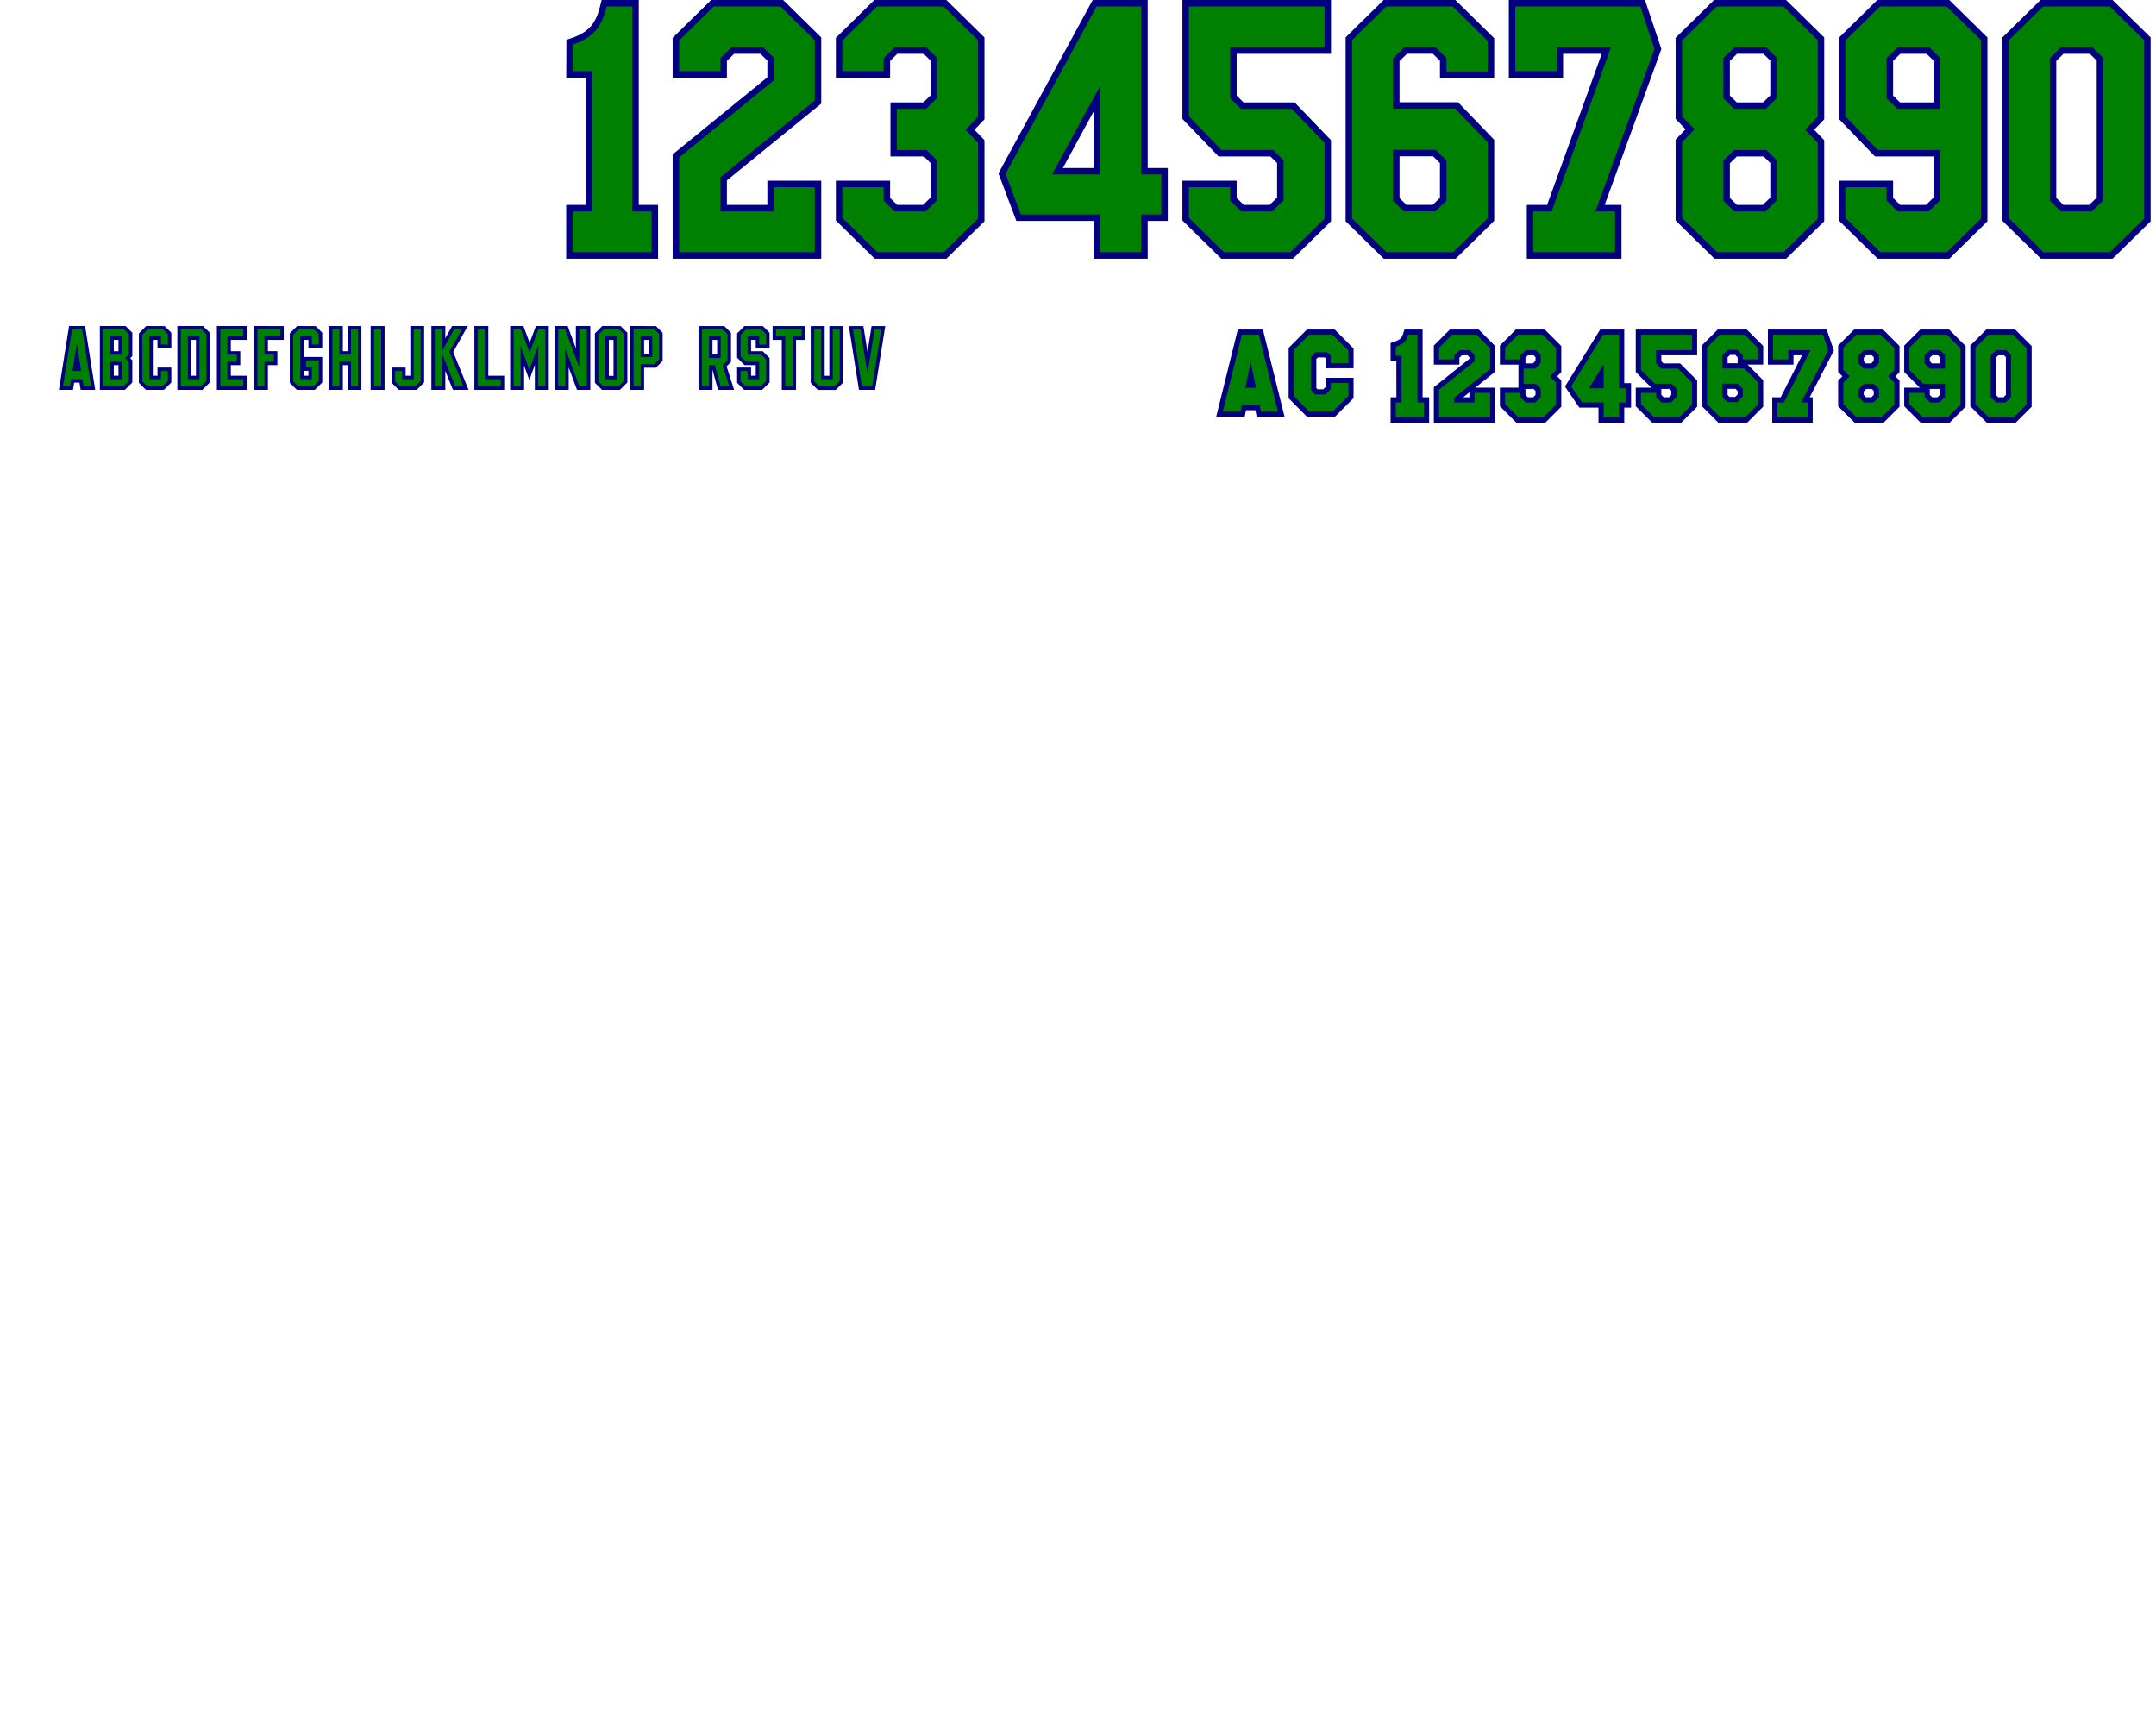 <?xml version="1.0" encoding="UTF-8" standalone="no"?>
<!-- Created with Inkscape (http://www.inkscape.org/) -->

<svg
   width="2500mm"
   height="2000mm"
   viewBox="0 0 2500 2000"
   version="1.1"
   id="svg5"
   inkscape:version="1.2.2 (b0a84865, 2022-12-01)"
   sodipodi:docname="hurriwhalers.svg"
   xml:space="preserve"
   inkscape:export-filename="hurriwhalers_cricut.svg"
   inkscape:export-xdpi="72"
   inkscape:export-ydpi="72"
   xmlns:inkscape="http://www.inkscape.org/namespaces/inkscape"
   xmlns:sodipodi="http://sodipodi.sourceforge.net/DTD/sodipodi-0.dtd"
   xmlns="http://www.w3.org/2000/svg"
   xmlns:svg="http://www.w3.org/2000/svg"><sodipodi:namedview
     id="namedview7"
     pagecolor="#ffffff"
     bordercolor="#000000"
     borderopacity="0.25"
     inkscape:showpageshadow="2"
     inkscape:pageopacity="0.0"
     inkscape:pagecheckerboard="0"
     inkscape:deskcolor="#d1d1d1"
     inkscape:document-units="mm"
     showgrid="true"
     inkscape:zoom="0.12068912"
     inkscape:cx="4714.5923"
     inkscape:cy="2054.8662"
     inkscape:window-width="1800"
     inkscape:window-height="1048"
     inkscape:window-x="0"
     inkscape:window-y="44"
     inkscape:window-maximized="0"
     inkscape:current-layer="layer1"
     showguides="true"><sodipodi:guide
       position="868.341,1237.218"
       orientation="0,-1"
       id="guide2596"
       inkscape:locked="false" /><sodipodi:guide
       position="906.262,1172.007"
       orientation="0,-1"
       id="guide2598"
       inkscape:locked="false" /><sodipodi:guide
       position="910.412,1229.286"
       orientation="0,-1"
       id="guide2600"
       inkscape:locked="false" /><sodipodi:guide
       position="919.662,1220.036"
       orientation="0,-1"
       id="guide2602"
       inkscape:locked="false" /><sodipodi:guide
       position="910.412,1208.414"
       orientation="0,-1"
       id="guide2604"
       inkscape:locked="false" /><sodipodi:guide
       position="906.618,1200.35"
       orientation="0,-1"
       id="guide2606"
       inkscape:locked="false" /><sodipodi:guide
       position="906.499,1180.309"
       orientation="0,-1"
       id="guide2608"
       inkscape:locked="false" /><sodipodi:guide
       position="880.646,1189.677"
       orientation="0,-1"
       id="guide2610"
       inkscape:locked="false" /><sodipodi:guide
       position="894.047,1214.107"
       orientation="1,0"
       id="guide2612"
       inkscape:locked="false" /><sodipodi:guide
       position="902.111,1215.767"
       orientation="1,0"
       id="guide2614"
       inkscape:locked="false" /><sodipodi:guide
       position="915.393,1212.446"
       orientation="1,0"
       id="guide2616"
       inkscape:locked="false" /><sodipodi:guide
       position="923.339,1214.107"
       orientation="1,0"
       id="guide2618"
       inkscape:locked="false" /><sodipodi:guide
       position="900.12,1237.218"
       orientation="0.707,-0.707"
       id="guide2620"
       inkscape:locked="false"
       inkscape:label=""
       inkscape:color="rgb(0,134,229)" /><sodipodi:guide
       position="923.339,1178.228"
       orientation="0.707,-0.707"
       id="guide2683"
       inkscape:label=""
       inkscape:locked="false"
       inkscape:color="rgb(0,134,229)" /><sodipodi:guide
       position="923.339,1231.867"
       orientation="-0.707,-0.707"
       id="guide2685"
       inkscape:label=""
       inkscape:locked="false"
       inkscape:color="rgb(0,134,229)" /><sodipodi:guide
       position="930.082,1196.157"
       orientation="-0.707,-0.707"
       id="guide2687"
       inkscape:label=""
       inkscape:locked="false"
       inkscape:color="rgb(0,134,229)" /><sodipodi:guide
       position="907.358,1193.279"
       orientation="-0.707,-0.707"
       id="guide2689"
       inkscape:label=""
       inkscape:locked="false"
       inkscape:color="rgb(0,134,229)" /><sodipodi:guide
       position="905.513,1166.349"
       orientation="-0.707,-0.707"
       id="guide2691"
       inkscape:label=""
       inkscape:locked="false"
       inkscape:color="rgb(0,134,229)" /><sodipodi:guide
       position="807.374,1237.218"
       orientation="0.988,0.157"
       id="guide2832"
       inkscape:locked="false" /><sodipodi:guide
       position="826.394,1172.007"
       orientation="0.988,0.157"
       id="guide2834"
       inkscape:label=""
       inkscape:locked="false"
       inkscape:color="rgb(0,134,229)" /><sodipodi:guide
       position="799.879,1208.414"
       orientation="-0.988,0.157"
       id="guide2836"
       inkscape:label=""
       inkscape:locked="false"
       inkscape:color="rgb(0,134,229)" /><sodipodi:guide
       position="802.191,1172.007"
       orientation="-0.988,0.157"
       id="guide2838"
       inkscape:label=""
       inkscape:locked="false"
       inkscape:color="rgb(0,134,229)" /><sodipodi:guide
       position="320.308,1617.95"
       orientation="0,-1"
       id="guide2868"
       inkscape:locked="false" /><sodipodi:guide
       position="906.262,1204.617"
       orientation="0,1"
       id="guide3166"
       inkscape:label=""
       inkscape:locked="false"
       inkscape:color="rgb(224,27,36)" /><sodipodi:guide
       position="917.745,1196.183"
       orientation="0.953,0.303"
       id="guide3168"
       inkscape:label=""
       inkscape:locked="false"
       inkscape:color="rgb(224,27,36)" /><sodipodi:guide
       position="923.339,1202.9"
       orientation="0.707,-0.707"
       id="guide3170"
       inkscape:label=""
       inkscape:locked="false"
       inkscape:color="rgb(224,27,36)" /><sodipodi:guide
       position="908.669,1214.107"
       orientation="-1,0"
       id="guide3179"
       inkscape:label=""
       inkscape:locked="false"
       inkscape:color="rgb(224,27,36)" /><sodipodi:guide
       position="909.145,1194.626"
       orientation="0.964,0.266"
       id="guide3395"
       inkscape:label=""
       inkscape:locked="false"
       inkscape:color="rgb(224,27,36)" /></sodipodi:namedview><defs
     id="defs2"><inkscape:path-effect
       effect="offset"
       id="path-effect4423"
       is_visible="true"
       lpeversion="1.2"
       linejoin_type="miter"
       unit="mm"
       offset="4"
       miter_limit="4"
       attempt_force_join="false"
       update_on_knot_move="true" /><inkscape:path-effect
       effect="offset"
       id="path-effect4243"
       is_visible="true"
       lpeversion="1.2"
       linejoin_type="miter"
       unit="mm"
       offset="7.5"
       miter_limit="4"
       attempt_force_join="false"
       update_on_knot_move="true" /><inkscape:path-effect
       effect="offset"
       id="path-effect4075"
       is_visible="true"
       lpeversion="1.2"
       linejoin_type="miter"
       unit="mm"
       offset="6"
       miter_limit="4"
       attempt_force_join="false"
       update_on_knot_move="true" /><inkscape:path-effect
       effect="offset"
       id="path-effect4067"
       is_visible="true"
       lpeversion="1.2"
       linejoin_type="miter"
       unit="mm"
       offset="6"
       miter_limit="4"
       attempt_force_join="false"
       update_on_knot_move="true" /></defs><g
     inkscape:label="Layer 1"
     inkscape:groupmode="layer"
     id="layer1"><g
       id="g2529"
       transform="matrix(1.813,0,0,1.813,-1255.222,-916.507)"
       style="display:none;stroke-width:0.552"><path
         style="fill:#008000;fill-opacity:1;stroke-width:0.552"
         d="m 1098.094,594.991 -2.059,-2.018 V 579.649 566.326 l 2.06,-2.018 2.06,-2.018 h 4.374 4.374 l 2.062,2.014 2.062,2.014 v 2.35 2.35 h -2.035 -2.035 v -2.363 -2.363 h -4.43 -4.43 v 13.356 13.356 h 4.43 4.43 v -4.332 -4.332 h -1.838 -1.838 v -1.969 -1.969 h 3.873 3.872 v 6.289 6.289 l -2.062,2.013 -2.061,2.013 h -4.376 -4.376 l -2.059,-2.018 z"
         id="path1683" /><path
         style="fill:#008000;fill-opacity:1;stroke-width:0.552"
         d="m 1061.178,579.649 v -17.36 h 8.499 8.499 v 2.002 2.002 h -6.432 -6.432 v 5.677 5.677 h 3.676 3.675 v 2.002 2.002 h -3.675 -3.676 v 7.679 7.679 h -2.067 -2.067 z"
         id="path1681" /><path
         style="fill:#008000;fill-opacity:1;stroke-width:0.552"
         d="m 1026.392,579.649 v -17.36 h 8.501 8.5 l -0.017,1.985 -0.017,1.985 -6.449,0.017 -6.449,0.017 v 5.677 5.677 h 3.675 3.675 v 2.002 2.002 h -3.675 -3.675 v 5.677 5.677 l 6.449,0.017 6.449,0.017 0.017,1.985 0.017,1.985 h -8.5 -8.501 z"
         id="path1679" /><path
         id="path1677"
         style="fill:#008000;fill-opacity:1;stroke-width:0.552"
         d="m 991.541,562.29 v 17.36 h -0.007 v 17.36 l 6.448,-0.003 6.449,-0.003 2.051,-2.025 2.051,-2.025 v -13.313 -13.313 l -2.059,-2.018 -2.059,-2.018 h -6.437 z m 4.07,4.003 h 4.43 4.43 v 13.356 13.356 h -4.43 -4.43 v -13.356 z" /><path
         style="fill:#008000;fill-opacity:1;stroke-width:0.552"
         d="m 958.755,594.991 -2.059,-2.018 6e-4,-13.324 7e-4,-13.324 2.058,-2.018 2.058,-2.018 h 4.376 4.376 l 2.062,2.015 2.062,2.015 v 2.35 2.35 h -2.035 -2.035 v -2.363 -2.363 h -4.43 -4.43 v 13.356 13.356 h 4.43 4.43 v -2.921 -2.921 h 2.035 2.035 v 2.908 2.908 l -2.062,2.014 -2.062,2.014 h -4.376 -4.376 l -2.059,-2.018 z"
         id="path1673" /><path
         id="path1671"
         style="fill:#008000;fill-opacity:1;stroke-width:0.552"
         d="m 921.839,562.29 v 17.36 17.359 l 6.449,-0.001 6.448,-10e-4 2.051,-2.007 2.051,-2.006 v -5.171 -5.171 l -1.509,-1.484 c -0.83,-0.816 -1.509,-1.499 -1.509,-1.517 0,-0.018 0.679,-0.703 1.509,-1.52 l 1.509,-1.487 v -5.17 -5.17 l -2.051,-2.007 -2.051,-2.006 -6.448,-10e-4 z m 4.135,4.003 h 4.398 4.398 v 5.677 5.677 h -4.398 -4.398 v -5.677 z m 0,15.358 h 4.398 4.398 v 5.677 5.677 h -4.398 -4.398 v -5.677 z" /><path
         id="path1665"
         style="fill:#008000;fill-opacity:1;stroke-width:0.552"
         d="m 892.465,562.29 -2.642,17.277 c -1.453,9.503 -2.641,17.315 -2.64,17.36 h -5.1e-4 c 10e-4,0.064 0.457,0.082 2.055,0.082 h 2.053 l 0.386,-2.609 c 0.212,-1.435 0.4,-2.661 0.417,-2.724 0.028,-0.109 0.233,-0.114 3.449,-0.098 l 3.42,0.017 0.406,2.691 c 0.224,1.48 0.409,2.698 0.412,2.707 0.003,0.009 0.936,0.017 2.074,0.017 h 2.069 l -0.035,-0.148 c -0.019,-0.081 -1.202,-7.782 -2.629,-17.114 -1.427,-9.331 -2.611,-17.077 -2.633,-17.212 l -0.039,-0.246 h -3.061 z m 3.043,7.265 c 0.045,0.052 0.649,3.827 1.429,8.927 0.761,4.974 1.372,9.066 1.358,9.094 -0.015,0.027 -1.266,0.05 -2.78,0.05 -2.696,0 -2.752,-0.003 -2.752,-0.13 0,-0.211 2.691,-17.81 2.744,-17.939 4.3e-4,-10e-4 8.4e-4,-10e-4 0.002,-5.2e-4 z" /><path
         style="fill:#008000;fill-opacity:1;stroke-width:0.552"
         d="m 1338.812,579.649 v -17.327 h 2.156 2.156 l 4.251,11.896 c 2.338,6.543 4.276,11.94 4.307,11.994 0.031,0.055 0.057,-5.2 0.058,-11.896 v -11.994 h 2.035 2.034 v 17.327 17.327 l -2.149,-9.1e-4 -2.15,-9.2e-4 -4.266,-11.95 c -2.346,-6.573 -4.288,-11.964 -4.315,-11.981 -0.027,-0.017 -0.049,5.361 -0.049,11.951 v 11.982 h -2.035 -2.035 v -17.327 z"
         id="path1661" /><path
         style="fill:#008000;fill-opacity:1;stroke-width:0.552"
         d="m 1301.992,579.649 v -17.327 h 2.155 2.155 l 0.065,0.148 c 0.036,0.081 0.977,2.664 2.092,5.74 1.115,3.076 2.043,5.577 2.062,5.559 0.019,-0.018 0.966,-2.594 2.103,-5.723 l 2.068,-5.69 2.149,-0.017 2.149,-0.017 v 17.328 17.328 h -2.034 -2.034 l -0.017,-11.918 -0.017,-11.918 -2.157,5.568 c -1.186,3.062 -2.176,5.589 -2.199,5.614 -0.023,0.025 -1.017,-2.466 -2.208,-5.537 l -2.166,-5.583 -0.017,11.887 -0.017,11.887 h -2.067 -2.067 z"
         id="path1659" /><path
         style="fill:#008000;fill-opacity:1;stroke-width:0.552"
         d="m 1265.237,579.649 v -17.327 h 2.035 2.035 v 15.358 15.358 h 6.432 6.432 v 1.969 1.969 h -8.467 -8.467 z"
         id="path1657" /><path
         style="fill:#008000;fill-opacity:1;stroke-width:0.552"
         d="m 1228.417,579.649 v -17.327 h 2.034 2.034 l 0.017,6.062 0.017,6.062 3.741,-6.059 3.741,-6.059 2.379,-0.003 c 1.309,-10e-4 2.379,0.01 2.379,0.026 0,0.016 -1.787,2.91 -3.971,6.43 -2.184,3.521 -3.971,6.431 -3.971,6.468 0,0.037 1.834,4.888 4.077,10.782 2.242,5.894 4.091,10.767 4.11,10.83 0.031,0.108 -0.101,0.115 -2.129,0.115 h -2.162 l -3.299,-8.647 c -1.815,-4.756 -3.318,-8.668 -3.342,-8.693 -0.024,-0.025 -0.39,0.53 -0.814,1.233 l -0.771,1.279 v 7.414 7.414 h -2.035 -2.035 v -17.327 z"
         id="path1655" /><path
         style="fill:#008000;fill-opacity:1;stroke-width:0.552"
         d="m 1193.641,594.969 -2.045,-2.008 v -2.882 -2.882 h 2.035 2.035 v 2.921 2.921 l 4.414,-0.017 4.414,-0.017 0.017,-15.342 0.016,-15.342 h 2.034 2.034 v 15.309 15.309 l -2.054,2.016 -2.054,2.016 -4.404,0.002 -4.404,0.002 -2.044,-2.008 z"
         id="path1653" /><path
         style="fill:#008000;fill-opacity:1;stroke-width:0.552"
         d="m 1167.707,579.649 v -17.327 h 2.035 2.035 v 17.327 17.327 h -2.035 -2.035 z"
         id="path1651" /><path
         style="fill:#008000;fill-opacity:1;stroke-width:0.552"
         d="m 1130.887,579.649 v -17.327 h 2.035 2.035 v 7.68 7.68 l 4.414,-0.017 4.414,-0.017 0.017,-7.663 0.017,-7.663 h 2.034 2.034 v 17.327 17.327 h -2.034 -2.034 l -0.017,-7.663 -0.017,-7.663 -4.414,-0.017 -4.414,-0.017 v 7.68 7.68 h -2.035 -2.035 z"
         id="path1649" /><path
         style="fill:#008000;fill-opacity:1;stroke-width:0.552"
         d="m 1585.738,595.024 -2.063,-2.018 -0.01,-15.342 -0.01,-15.342 h 2.035 2.035 v 15.358 15.358 h 4.43 4.43 v -15.358 -15.358 h 2.035 2.035 v 15.342 15.342 l -2.062,2.018 -2.062,2.018 h -4.369 -4.369 l -2.063,-2.018 z"
         id="path1633" /><path
         style="fill:#008000;fill-opacity:1;stroke-width:0.552"
         d="m 1555.442,581.684 v -15.358 h -3.216 -3.216 v -2.002 -2.002 h 8.499 8.499 v 2.002 2.002 h -3.249 -3.249 v 15.358 15.358 h -2.035 -2.035 z"
         id="path1631" /><path
         style="fill:#008000;fill-opacity:1;stroke-width:0.552"
         d="m 1516.407,595.033 -2.051,-2.006 v -2.915 -2.915 h 2.035 2.035 v 2.921 2.921 h 4.397 4.397 v -5.677 -5.677 l -4.381,-0.002 -4.381,-0.002 -2.054,-2.016 -2.054,-2.016 v -5.655 -5.655 l 2.045,-2.008 2.044,-2.008 h 4.379 4.379 l 2.043,2.008 2.043,2.008 v 2.356 2.356 h -2.035 -2.035 v -2.363 -2.363 h -4.397 -4.397 v 5.677 5.677 h 4.384 4.384 l 2.048,2.007 2.048,2.007 v 5.666 5.666 l -2.051,2.006 -2.051,2.006 h -4.365 -4.365 l -2.051,-2.006 z"
         id="path1629" /><path
         id="path1627"
         style="fill:#008000;fill-opacity:1;stroke-width:0.552"
         d="m 1479.636,562.322 v 17.36 l 0.01,5.2e-4 v 17.36 h 2.034 2.035 l 0.017,-6.875 0.017,-6.875 h 1.9 1.9 l 2.268,6.875 2.268,6.875 h 2.141 2.141 l -0.769,-2.347 c -0.423,-1.291 -1.394,-4.239 -2.158,-6.551 -0.763,-2.312 -1.386,-4.247 -1.386,-4.299 0,-0.052 1.033,-1.099 2.293,-2.326 l 2.291,-2.231 v -6.474 -6.474 l -2.059,-2.01 -2.059,-2.009 h -6.44 z m 4.07,4.003 h 4.43 4.43 v 6.498 6.498 h -4.43 -4.43 v -6.498 z" /><path
         id="path1623"
         style="fill:#008000;fill-opacity:1;stroke-width:0.552"
         d="m 1410.327,562.322 v 17.36 17.36 h 2.035 2.035 v -6.892 -6.892 h 4.404 4.404 l 2.061,-2.013 2.061,-2.012 v -6.414 -6.414 l -2.073,-2.042 -2.072,-2.042 h -6.427 z m 4.069,4.003 h 4.397 4.398 v 6.498 6.498 h -4.398 -4.397 v -6.498 z" /><path
         id="path1619"
         style="fill:#008000;fill-opacity:1;stroke-width:0.552"
         d="m 1379.731,562.322 -2.058,2.018 -2.058,2.018 v 13.323 13.324 l 2.067,2.018 -6e-4,5.2e-4 2.067,2.018 h 4.364 4.365 l 2.062,-2.014 2.062,-2.014 V 579.687 566.359 l -2.054,-2.016 -2.054,-2.016 -4.387,-0.002 z m 0.011,4.003 h 4.398 4.398 v 13.356 13.356 h -4.398 -4.398 v -13.356 z" /><path
         id="path1615"
         style="display:none;fill:#008000;fill-opacity:1;stroke-width:0.552"
         d="m 1449.103,562.322 -2.061,2.011 -2.06,2.011 v 13.309 13.309 l 2.034,1.991 2.034,1.991 3.062,0.033 3.062,0.033 0.958,1.786 -0.01,0.001 0.959,1.786 1.487,0.002 1.487,0.002 -1.02,-1.886 -1.02,-1.886 1.98,-1.937 1.98,-1.937 v -13.291 -13.291 l -2.06,-2.018 -2.06,-2.018 h -4.378 z m -0.052,4.003 h 4.431 4.43 l -0.017,13.34 -0.016,13.34 -4.414,0.017 -4.414,0.017 v -13.357 z" /><path
         style="fill:#008000;fill-opacity:1;stroke-width:0.552"
         d="m 1758.622,596.992 c -0.039,-0.067 -1.423,-4.507 -1.423,-4.563 0,-0.025 2.969,-5.865 6.599,-12.978 3.629,-7.113 6.615,-12.976 6.636,-13.029 0.033,-0.085 -0.765,-0.097 -6.524,-0.097 h -6.561 l 0.452,-1.657 c 0.248,-0.911 0.496,-1.812 0.55,-2.002 l 0.098,-0.345 h 7.073 7.073 l 0.729,2.335 0.729,2.335 -6.597,12.932 c -3.628,7.113 -6.612,12.988 -6.63,13.056 -0.032,0.121 0.125,0.124 6.51,0.124 6.2,0 6.541,0.006 6.509,0.115 -0.096,0.331 -1.026,3.767 -1.026,3.793 0,0.052 -14.168,0.033 -14.197,-0.019 z"
         id="path1611" /><path
         style="fill:#008000;fill-opacity:1;stroke-width:0.552"
         d="m 1729.567,588.318 v -8.723 l -2.763,-7.735 c -1.52,-4.254 -2.907,-8.141 -3.083,-8.637 l -0.319,-0.902 h 2.153 2.153 l 1.931,5.411 c 1.062,2.976 1.949,5.391 1.972,5.365 0.023,-0.025 0.884,-2.408 1.915,-5.296 1.03,-2.888 1.894,-5.302 1.918,-5.365 0.042,-0.106 0.207,-0.115 2.171,-0.115 1.506,0 2.126,0.021 2.126,0.072 0,0.04 -1.373,3.918 -3.052,8.617 l -3.052,8.545 v 8.743 8.743 h -2.035 -2.035 z"
         id="path1609" /><path
         style="fill:#008000;fill-opacity:1;stroke-width:0.552"
         d="m 1689.418,596.956 c 0.018,-0.047 1.412,-3.947 3.098,-8.667 l 3.065,-8.582 -3.091,-8.654 c -1.7,-4.759 -3.091,-8.672 -3.091,-8.694 0,-0.022 0.892,-0.033 1.982,-0.023 l 1.983,0.017 2.078,5.827 c 1.143,3.205 2.093,5.842 2.112,5.861 0.04,0.04 -0.088,0.392 2.302,-6.306 l 1.921,-5.382 1.982,-0.017 c 1.09,-0.01 1.982,-0.003 1.982,0.015 0,0.018 -1.391,3.929 -3.091,8.692 l -3.091,8.66 3.066,8.583 c 1.686,4.721 3.08,8.622 3.098,8.669 0.026,0.069 -0.355,0.085 -1.961,0.085 h -1.993 l -2.067,-5.797 c -1.137,-3.189 -2.092,-5.81 -2.122,-5.825 -0.031,-0.015 -0.991,2.593 -2.133,5.797 l -2.077,5.825 -1.992,6.6e-4 c -1.605,0 -1.986,-0.016 -1.96,-0.085 z"
         id="path1607" /><path
         style="fill:#008000;fill-opacity:1;stroke-width:0.552"
         d="m 1654.877,596.983 c 0,-0.032 -0.591,-7.777 -1.313,-17.212 -0.722,-9.435 -1.313,-17.221 -1.313,-17.302 v -0.148 h 2.035 c 1.557,0 2.035,0.019 2.035,0.08 0,0.273 1.32,17.405 1.361,17.66 0.048,0.299 0.152,-0.023 2.209,-6.793 1.187,-3.909 2.177,-7.128 2.2,-7.154 0.022,-0.026 1.012,3.149 2.2,7.056 1.188,3.906 2.176,7.132 2.196,7.168 0.02,0.036 0.347,-3.995 0.727,-8.959 l 0.691,-9.025 h 2.035 2.035 l -0.017,0.263 c -0.078,1.176 -2.583,33.931 -2.612,34.147 l -0.037,0.28 -1.978,-0.017 -1.978,-0.017 -1.608,-7.991 c -0.884,-4.395 -1.627,-7.969 -1.651,-7.942 -0.024,0.027 -0.106,0.374 -0.183,0.771 -0.077,0.397 -0.795,3.978 -1.596,7.958 l -1.456,7.236 h -1.99 c -1.097,0 -1.99,-0.026 -1.99,-0.058 z"
         id="path1605" /><path
         style="fill:#008000;fill-opacity:1;stroke-width:0.552"
         d="m 1623.57,597.007 c 0,-0.019 -1.182,-7.764 -2.627,-17.212 -1.445,-9.448 -2.634,-17.237 -2.642,-17.31 -0.015,-0.128 0.029,-0.132 2.031,-0.149 1.907,-0.016 2.049,-0.009 2.079,0.099 0.018,0.064 0.972,6.283 2.121,13.82 1.19,7.808 2.108,13.653 2.135,13.586 0.026,-0.065 0.98,-6.247 2.12,-13.737 1.14,-7.49 2.085,-13.656 2.1,-13.701 0.022,-0.063 0.495,-0.082 2.065,-0.082 1.584,0 2.037,0.018 2.039,0.082 0,0.045 -1.186,7.857 -2.639,17.36 l -2.642,17.278 h -3.071 c -1.689,0 -3.071,-0.015 -3.071,-0.034 z"
         id="path1603" /></g><g
       id="g4043"
       style="fill:#000080"
       transform="translate(0,5.999)"><path
         id="path3999"
         style="fill:#000080;stroke-width:0.3;paint-order:stroke fill markers"
         d="m 2150.014,376.051 -18.582,18.582 v 30.717 l 4.91,4.91 -4.91,4.912 v 29.814 l 19.061,19.064 h 33.629 l 18.479,-18.479 v -30.525 l -4.785,-4.787 4.785,-4.785 v -30.268 l -19.16,-19.156 z m 13.904,29.887 h 6.588 l 2.219,2.219 v 4.238 l -2.914,2.914 h -6.248 l -2.478,-2.479 v -4.057 z m 0.113,39.002 h 6.391 l 2.303,2.303 v 4.58 l -2.756,2.756 h -6.129 l -2.756,-2.756 v -3.936 z" /><path
         style="fill:#000080;stroke-width:0.3;paint-order:stroke fill markers"
         d="m 1757.811,376.051 -18.582,18.582 v 22.072 h 21.504 v 26.732 h -21.504 v 21.549 l 19.062,19.062 h 33.629 l 18.477,-18.477 v -30.525 l -4.785,-4.787 4.785,-4.785 v -30.266 l -19.158,-19.158 z m 13.906,29.887 h 6.588 l 2.219,2.219 v 4.238 l -2.914,2.914 h -8.729 v -6.537 z m -2.836,39.002 h 9.34 l 2.303,2.303 v 4.578 l -2.76,2.758 h -6.127 l -2.756,-2.756 z"
         id="path4001" /><path
         style="fill:#000080;stroke-width:0.3;paint-order:stroke fill markers"
         d="m 1681.195,376.051 -18.584,18.58 v 22.074 h 29.654 v -7.936 l 2.832,-2.832 h 6.59 l 2.219,2.219 v 1.777 l -41.295,33.01 v 41.105 h 71.17 V 443.438 h -23.158 l 23.158,-18.512 v -29.719 l -19.16,-19.156 z m 22.711,72.756 v 5.771 h -7.221 z"
         id="path4003" /><path
         id="path4005"
         style="fill:#000080;stroke-width:0.3;paint-order:stroke fill markers"
         d="m 2303.248,376.051 -18.584,18.58 v 70.355 l 19.061,19.064 h 33.633 l 18.475,-18.479 v -70.363 l -19.158,-19.158 z m 13.902,29.887 h 6.59 l 2.219,2.219 v 43.666 l -2.756,2.756 h -6.127 l -2.76,-2.758 v -43.049 z" /><path
         id="path4007"
         style="display:inline;fill:#000080;stroke-width:0.3;paint-order:stroke fill markers"
         d="m 2226.631,376.051 -18.584,18.58 v 30.719 l 18.088,18.088 h -18.086 v 21.549 l 19.061,19.064 h 33.633 l 18.475,-18.479 v -70.365 l -19.16,-19.156 z m 13.902,29.887 h 6.59 l 2.219,2.219 v 7.152 h -9.16 l -2.482,-2.48 v -4.057 z m -2.832,39.002 h 11.631 l 0.01,6.885 -2.754,2.754 h -6.129 l -2.756,-2.756 z" /><path
         style="fill:#000080;stroke-width:0.3;paint-order:stroke fill markers"
         d="m 2049.988,376.051 v 40.654 h 29.652 V 405.938 h 9.951 l -24.762,48.641 h -9.809 v 29.471 h 46.932 v -29.471 h -3.523 l 28.061,-54.158 -8.355,-24.369 z"
         id="path4009" /><path
         id="path4011"
         style="display:inline;fill:#000080;stroke-width:0.3;paint-order:stroke fill markers"
         d="m 1991.85,376.051 -18.477,18.477 v 70.363 l 19.16,19.16 h 33.428 L 2044.541,465.467 V 434.75 l -18.088,-18.088 h 18.088 v -21.549 l -19.062,-19.062 z m 14.154,29.471 h 6.127 l 2.758,2.758 v 6.881 h -11.633 l -0.01,-6.883 z m -2.758,39.27 h 9.164 l 2.478,2.479 v 4.059 l -2.836,2.834 h -6.588 l -2.219,-2.219 z" /><path
         style="fill:#000080;stroke-width:0.3;paint-order:stroke fill markers"
         d="m 1896.756,376.051 v 49.299 l 18.088,18.088 h -18.088 v 21.549 l 19.062,19.062 h 33.629 l 18.477,-18.477 v -30.525 l -19.734,-19.738 h -19.303 l -2.478,-2.479 v -6.893 h 41.516 v -29.887 z m 29.652,68.889 h 9.34 l 2.303,2.303 v 4.58 l -2.756,2.756 h -6.131 l -2.756,-2.756 z"
         id="path4013" /><path
         style="fill:#000080;stroke-width:0.3;paint-order:stroke fill markers"
         d="m 1628.506,376.051 -1.309,4.225 c -1.658,5.351 -3.079,7.339 -10.719,10.033 l -4.004,1.412 v 20.838 h 6.66 l 0.062,42.02 h -6.723 v 29.471 h 44.69 v -29.471 h -7.578 v -78.527 z"
         id="path4015"
         sodipodi:nodetypes="cccccccccccc" /><path
         id="path4017"
         style="fill:#000080;stroke-width:0.3;paint-order:stroke fill markers"
         d="m 1855.5,376.051 -40.805,66.1 16.605,24.428 h 22.242 v 17.473 h 29.875 v -17.473 h 7.891 v -28.402 h -7.891 v -62.125 z m -1.957,61.623 v 0.502 h -0.309 z" /></g><g
       id="g4065"
       transform="translate(0,5.999)"><path
         id="path4045"
         style="fill:#008000;stroke-width:0.3;paint-order:stroke fill markers"
         d="m 2152.498,382.05 -15.067,15.067 V 422.865 l 7.395,7.395 -7.395,7.396 V 462.502 l 15.547,15.548 h 28.659 l 14.962,-14.962 v -25.558 l -7.27,-7.27 7.27,-7.27 V 397.694 l -15.643,-15.644 z m 8.934,17.888 h 11.559 l 5.734,5.734 v 9.207 l -6.43,6.43 h -11.217 l -5.994,-5.994 v -9.028 z m 0.116,39.002 h 11.36 l 5.818,5.818 v 9.548 l -6.271,6.272 h -11.098 l -6.272,-6.272 v -8.902 z" /><path
         style="fill:#008000;stroke-width:0.3;paint-order:stroke fill markers"
         d="m 1745.228,410.705 v -13.587 l 15.067,-15.067 h 28.457 l 15.644,15.644 v 25.297 l -7.27,7.27 7.27,7.27 v 25.558 l -14.961,14.962 h -28.659 l -15.548,-15.548 v -13.065 h 17.653 v 4.869 l 6.272,6.272 h 11.098 l 6.272,-6.272 v -9.548 l -5.818,-5.818 h -13.972 v -17.631 h 13.36 l 6.43,-6.43 v -9.207 l -5.734,-5.734 h -11.559 l -6.348,6.348 v 4.419 z"
         id="path4047" /><path
         style="fill:#008000;stroke-width:0.3;paint-order:stroke fill markers"
         d="m 1668.612,445.828 41.294,-33.007 v -7.149 l -5.734,-5.734 h -11.559 l -6.348,6.348 v 4.419 h -17.653 v -13.587 l 15.067,-15.067 h 28.457 l 15.644,15.644 v 24.346 l -41.516,33.184 v 5.353 h 23.642 v -11.14 h 17.874 v 28.613 h -59.169 z"
         id="path4049" /><path
         id="path4051"
         style="fill:#008000;stroke-width:0.3;paint-order:stroke fill markers"
         d="m 2305.731,382.05 -15.067,15.067 v 65.385 l 15.547,15.548 h 28.659 l 14.961,-14.961 v -65.394 l -15.643,-15.644 z m 8.934,17.888 h 11.559 l 5.734,5.734 v 48.634 l -6.272,6.272 h -11.098 l -6.272,-6.272 v -48.019 z" /><path
         id="path4053"
         style="display:inline;fill:#008000;stroke-width:0.3;paint-order:stroke fill markers"
         d="m 2229.114,382.05 -15.067,15.067 v 25.748 l 16.075,16.075 h 25.203 l 0.017,15.366 -6.271,6.272 h -11.098 l -6.272,-6.272 v -4.868 h -17.652 l -5e-4,13.065 15.548,15.548 h 28.659 l 14.962,-14.961 V 397.694 l -15.644,-15.644 z m 8.934,17.888 h 11.559 l 5.734,5.734 v 15.637 h -17.647 l -5.994,-5.994 v -9.028 z" /><path
         style="fill:#008000;stroke-width:0.3;paint-order:stroke fill markers"
         d="M 2055.989,410.705 V 382.05 h 57.861 l 6.134,17.887 -31.42,60.64 h 7.389 v 17.472 h -34.93 v -17.472 h 7.487 l 30.872,-60.64 h -25.74 v 10.767 z"
         id="path4055" /><path
         id="path4057"
         style="display:inline;fill:#008000;stroke-width:0.3;paint-order:stroke fill markers"
         d="m 2023.474,478.05 15.067,-15.067 2e-4,-25.748 -16.075,-16.075 -25.204,3.2e-4 -0.016,-15.366 6.271,-6.272 11.098,1.1e-4 6.272,6.272 v 4.868 l 17.652,-2.1e-4 6e-4,-13.065 -15.548,-15.548 -28.659,1e-4 -14.962,14.961 3e-4,65.394 15.644,15.644 z m -8.934,-17.888 -11.559,-1.1e-4 -5.734,-5.734 1e-4,-15.636 h 17.647 l 5.994,5.994 2e-4,9.028 z" /><path
         style="fill:#008000;stroke-width:0.3;paint-order:stroke fill markers"
         d="m 1902.756,382.05 h 59.169 v 17.887 h -41.516 v 15.377 l 5.994,5.994 h 19.3 l 16.222,16.222 v 25.558 l -14.962,14.962 h -28.659 l -15.548,-15.548 v -13.065 h 17.653 v 4.869 l 6.272,6.272 h 11.098 l 6.272,-6.272 v -9.548 l -5.818,-5.818 h -19.402 l -16.074,-16.074 z"
         id="path4059" /><path
         style="fill:#008000;stroke-width:0.3;paint-order:stroke fill markers"
         d="m 1618.474,478.05 v -17.472 h 6.731 l -0.078,-54.019 h -6.653 v -10.592 c 9.772,-3.446 12.25,-6.805 14.454,-13.917 h 10.659 v 78.527 h 7.577 v 17.472 z"
         id="path4061"
         sodipodi:nodetypes="cccccccccccc" /><path
         id="path4063"
         style="fill:#008000;stroke-width:0.3;paint-order:stroke fill markers"
         d="m 1858.848,382.05 -37.003,59.945 12.632,18.583 h 25.067 v 17.472 h 17.874 v -17.472 h 7.89 v -16.402 h -7.89 V 382.05 Z m 0.696,34.481 v 27.645 h -17.064 z" /></g><g
       id="g3879"
       transform="translate(-182.7,5.999)"
       style="fill:#000080"><path
         id="path16098"
         style="fill:#000080;stroke-width:0.3;paint-order:stroke fill markers"
         d="m 1618.031,376.051 -25.051,101 h 33.022 l 1.539,-7.449 h 10.791 l 1.539,7.449 h 32.309 l -25.053,-101 z" /><path
         style="fill:#000080;stroke-width:0.3;paint-order:stroke fill markers"
         d="m 1698.133,376.051 -21.191,21.295 v 58.398 l 21.201,21.307 h 32.66 l 21.424,-21.529 v -23.508 h -32.496 v 10.709 l -2.582,2.594 h -6.723 l -1.365,-1.371 v -33.73 l 1.818,-1.828 h 8.096 l 0.756,0.758 v 11.779 h 32.496 v -22.896 l -21.871,-21.977 z"
         id="path16265" /></g><g
       id="g4073"
       transform="translate(-182.7,5.999)"><path
         id="path4069"
         style="fill:#008000;stroke-width:0.3;paint-order:stroke fill markers"
         d="m 1622.725,382.05 -22.076,89 h 20.465 l 1.54,-7.448 h 20.563 l 1.54,7.448 h 19.751 l -22.076,-89 z m 10.211,31.831 6.135,29.666 h -12.269 z" /><path
         style="fill:#008000;stroke-width:0.3;paint-order:stroke fill markers"
         d="m 1682.941,399.822 17.685,-17.772 h 27.235 l 18.364,18.455 v 14.419 h -20.494 v -8.257 l -4.26,-4.281 h -13.085 l -5.325,5.352 v 38.685 l 4.869,4.893 h 11.716 l 6.086,-6.116 v -7.186 h 20.494 v 15.031 l -17.918,18.006 h -27.672 l -17.695,-17.782 z"
         id="path4071" /></g><g
       id="g3875"
       transform="matrix(1.005,0,0,1.005,-3.53,7.501)"
       style="fill:#000080;stroke-width:0.995"><path
         id="path23392"
         style="display:inline;fill:#000080;stroke-width:0.298;paint-order:stroke fill markers"
         d="m 1981.232,-7.461 -44.42,43.652 v 93.514 l 11.508,11.943 -11.508,11.943 v 93.277 l 44.861,44.086 h 82.727 l 43.869,-43.109 V 154.25 l -11.596,-12.035 11.596,-12.035 V 35.77 l -43.992,-43.23 z m 26.488,62.055 h 30.381 l 7.973,7.836 v 40.109 l -8.281,8.139 h -30.377 l -8.012,-7.871 V 62.766 Z m -0.281,118.443 h 30.943 l 7.691,7.559 v 39.873 l -8.648,8.498 h -29.76 l -8.262,-8.117 v -39.918 z" /><path
         id="path23453"
         style="fill:#000080;stroke-width:0.298;paint-order:stroke fill markers"
         d="M 2357.859,-7.461 2313.439,36.191 V 246.869 l 44.861,44.086 h 82.727 l 43.869,-43.109 V 35.77 l -43.992,-43.23 z m 26.488,62.055 h 30.381 l 7.973,7.836 V 220.469 l -8.649,8.498 h -29.76 l -8.262,-8.117 V 62.766 Z" /><path
         style="fill:#000080;stroke-width:0.298;paint-order:stroke fill markers"
         d="M 1744.377,-7.461 V 82.086 h 62.594 V 54.594 h 44.6 l -63.022,174.373 h -23.432 v 61.988 H 1874.377 V 228.967 h -19.418 l 65.438,-179.857 -18.943,-56.57 z"
         id="path23501" /><path
         style="fill:#000080;stroke-width:0.298;paint-order:stroke fill markers"
         d="M 1367.75,-7.461 V 129.703 l 41.748,43.334 h 59.824 l 7.691,7.559 v 39.873 l -8.649,8.498 h -29.764 l -8.258,-8.115 V 201.02 H 1367.75 v 45.85 l 44.861,44.086 h 82.728 L 1539.207,247.846 V 154.25 l -41.978,-43.574 h -58.877 l -8.008,-7.869 V 54.594 H 1539.207 V -7.461 Z"
         id="path23517" /><path
         id="path23519"
         style="fill:#000080;stroke-width:0.298;paint-order:stroke fill markers"
         d="M 2169.547,-7.461 2125.127,36.191 v 93.512 l 41.746,43.334 h 67.516 v 47.432 l -8.649,8.498 h -29.76 l -8.262,-8.117 v -19.83 h -62.592 v 45.85 l 44.861,44.086 h 82.727 L 2296.582,247.846 V 35.77 l -43.992,-43.23 z m 26.488,62.055 h 30.379 l 7.975,7.836 v 48.248 h -38.662 l -8.008,-7.871 V 62.766 Z"
         sodipodi:nodetypes="cccccccccccccccccccccccccc" /><path
         id="path23579"
         style="fill:#000080;stroke-width:0.298;paint-order:stroke fill markers"
         d="M 1599.932,-7.461 1556.064,35.648 V 247.725 l 43.992,43.23 83.043,-0.002 44.42,-43.65 v -93.514 l -41.746,-43.334 h -67.516 V 63.023 l 8.648,-8.498 h 29.764 l 8.258,8.115 v 19.832 h 62.592 V 36.625 l -44.859,-44.086 z m 18.326,180.277 h 38.662 l 8.008,7.869 v 40.041 l -8.316,8.172 h -30.379 l -7.975,-7.836 z"
         sodipodi:nodetypes="cccccccccccccccccccccccccc" /><path
         style="fill:#000080;stroke-width:0.298;paint-order:stroke fill markers"
         d="M 1012.34,-7.461 967.92,36.191 v 45.895 h 62.594 V 62.766 l 8.316,-8.172 h 30.379 l 7.975,7.836 v 40.107 l -8.283,8.139 h -38 v 62.361 h 38.592 l 7.691,7.559 v 39.873 l -8.648,8.498 h -29.764 l -8.258,-8.115 v -19.832 h -62.594 v 45.85 l 44.861,44.086 h 82.729 L 1139.377,247.846 V 154.25 l -11.596,-12.035 11.596,-12.035 V 35.77 l -43.992,-43.23 z"
         id="path23873" /><path
         style="fill:#000080;stroke-width:0.298;paint-order:stroke fill markers"
         d="M 824.027,-7.461 779.607,36.191 v 45.895 h 62.592 V 62.766 l 8.316,-8.172 h 30.379 l 7.975,7.836 v 19.281 L 779.607,170.623 V 290.955 H 951.062 V 201.02 H 888.869 V 228.967 H 842.199 V 200.621 L 951.062,112.033 V 35.77 L 907.072,-7.461 Z"
         id="path23891" /><path
         style="fill:#000080;stroke-width:0.298;paint-order:stroke fill markers"
         d="m 697.678,-7.461 -1.398,5.676 C 691.813,16.342 685.808,29.041 662.15,36.758 l -5.125,1.672 -0.164,43.656 h 22.438 V 228.967 h -22.527 v 61.988 H 762.75 V 228.967 H 740.504 V -7.461 Z"
         id="path16115"
         sodipodi:nodetypes="cccccccccccc" /><path
         id="path16428"
         style="display:inline;fill:#000080;stroke-width:0.298;paint-order:stroke fill markers"
         d="m 1264.25,-7.461 -108.738,199.973 20.664,54.912 h 89.32 v 43.531 h 62.193 v -43.531 h 23.203 v -61.08 h -23.203 V -7.461 Z m 1.246,128.254 v 65.551 h -35.645 z" /></g><g
       id="g4241"
       transform="matrix(1.005,0,0,1.005,-3.53,7.501)"
       style="stroke-width:0.995"><path
         id="path4221"
         style="display:inline;fill:#008000;stroke-width:0.298;paint-order:stroke fill markers"
         d="m 1984.286,0 -40.012,39.32 v 87.375 l 14.406,14.954 -14.406,14.954 v 87.138 l 40.453,39.753 h 76.622 l 39.46,-38.776 v -87.457 l -14.494,-15.045 14.494,-15.045 V 38.898 L 2061.224,0 Z m 20.385,47.133 h 36.481 l 12.384,12.169 v 46.364 l -12.692,12.472 h -36.481 l -12.418,-12.203 V 59.639 Z m -0.284,118.443 h 37.047 l 12.102,11.892 v 46.127 l -13.059,12.832 h -35.864 l -12.669,-12.45 v -46.175 z" /><path
         id="path4223"
         style="fill:#008000;stroke-width:0.298;paint-order:stroke fill markers"
         d="m 2360.913,0 -40.012,39.32 v 204.421 l 40.453,39.753 h 76.622 l 39.46,-38.776 V 38.898 L 2437.851,0 Z m 20.385,47.133 h 36.481 l 12.384,12.169 v 164.294 l -13.059,12.832 h -35.864 l -12.669,-12.45 V 59.639 Z" /><path
         style="fill:#008000;stroke-width:0.298;paint-order:stroke fill markers"
         d="m 1799.509,74.624 h -47.67 V -1.85e-5 h 144.245 l 16.411,49.008 -68.189,187.421 h 22.612 v 47.065 h -94.338 v -47.065 h 21.205 l 68.414,-189.296 h -62.689 z"
         id="path4225" /><path
         style="fill:#008000;stroke-width:0.298;paint-order:stroke fill markers"
         d="m 1375.212,208.481 h 47.671 v 15.497 l 12.669,12.45 h 35.864 l 13.059,-12.833 v -46.127 l -12.101,-11.892 h -59.703 l -37.458,-38.882 V -9.7675e-6 h 156.534 V 47.133 h -108.864 v 58.802 l 12.418,12.203 h 58.756 l 37.689,39.122 v 87.457 l -39.459,38.777 h -76.622 l -40.453,-39.753 z"
         id="path4227" /><path
         id="path4229"
         style="fill:#008000;stroke-width:0.298;paint-order:stroke fill markers"
         d="m 2172.599,0 -40.012,39.32 v 87.375 l 37.458,38.882 71.804,-1e-5 v 58.02 l -13.059,12.832 h -35.864 l -12.669,-12.45 v -15.497 h -47.67 v 35.259 l 40.453,39.753 h 76.622 l 39.46,-38.776 V 38.898 L 2249.538,0 Z m 20.385,47.133 h 36.481 l 12.384,12.169 v 58.836 h -49.173 l -12.418,-12.204 V 59.639 Z"
         sodipodi:nodetypes="cccccccccccccccccccccccccc" /><path
         id="path4231"
         style="fill:#008000;stroke-width:0.298;paint-order:stroke fill markers"
         d="m 1680.047,283.493 40.012,-39.319 -1e-4,-87.375 -37.458,-38.882 -71.804,-6e-5 V 59.897 l 13.059,-12.832 35.864,6e-6 12.669,12.45 2e-4,15.497 47.67,-1.1e-5 V 39.753 l -40.453,-39.753 -76.622,-1.622e-5 -39.46,38.777 10e-5,205.818 39.584,38.898 z m -20.385,-47.133 -36.482,3e-5 -12.384,-12.169 -10e-5,-58.836 49.173,2e-5 12.418,12.204 2e-4,46.295 z"
         sodipodi:nodetypes="cccccccccccccccccccccccccc" /><path
         style="fill:#008000;stroke-width:0.298;paint-order:stroke fill markers"
         d="M 975.381,74.624 V 39.32 L 1015.393,1.1625003e-7 h 76.939 L 1131.916,38.898 v 88.272 l -14.493,15.044 14.493,15.044 v 87.457 l -39.459,38.777 h -76.622 l -40.453,-39.753 v -35.259 h 47.671 v 15.497 l 12.669,12.45 h 35.864 l 13.059,-12.833 v -46.127 l -12.101,-11.892 h -34.182 v -47.439 h 33.591 l 12.692,-12.472 V 59.302 l -12.384,-12.169 h -36.481 l -12.726,12.506 v 14.985 z"
         id="path4233" /><path
         style="fill:#008000;stroke-width:0.298;paint-order:stroke fill markers"
         d="m 896.33,85.258 v -25.956 l -12.384,-12.169 h -36.481 l -12.727,12.506 v 14.985 H 787.068 V 39.32 L 827.08,-1.7412812e-5 h 76.939 L 943.602,38.898 v 69.587 l -108.863,88.588 v 39.355 h 61.592 v -27.947 h 47.272 v 75.012 H 787.068 V 174.17 Z"
         id="path4235" /><path
         style="fill:#008000;stroke-width:0.298;paint-order:stroke fill markers"
         d="M 686.759,236.429 V 74.624 h -22.41 l 0.117,-30.776 c 26.83,-8.752 34.28,-24.461 39.057,-43.849 h 29.519 V 236.429 h 22.246 v 47.065 h -91.055 v -47.065 z"
         id="path4237"
         sodipodi:nodetypes="cccccccccccc" /><path
         id="path4239"
         style="display:inline;fill:#008000;stroke-width:0.298;paint-order:stroke fill markers"
         d="M 1268.685,1.1625002e-7 1163.695,193.078 l 17.645,46.884 h 91.617 v 43.531 h 47.272 V 239.962 h 23.203 v -46.157 h -23.203 V 1.1625002e-7 Z M 1272.957,91.453 v 102.352 h -55.657 z" /></g><g
       id="g4821"><path
         style="fill:#000080;stroke-width:0.3;paint-order:stroke fill markers"
         d="m 863.227,378.05 -8.488,8.488 v 28.159 l 8.658,8.658 h 12.94 v 12.278 h -5.439 v -9.48 h -16.159 v 17.657 l 8.221,8.221 h 20.778 l 8.638,-8.638 v -28.276 l -7.923,-7.923 h -13.555 v -13.12 h 5.439 v 9.359 h 16.039 v -17.626 l -7.759,-7.759 z"
         id="path2747" /><path
         style="fill:#000080;stroke-width:0.3;paint-order:stroke fill markers"
         d="m 251.507,378.031 v 73.981 h 34.51 v -16.399 h -18.351 v -12.278 h 10.968 v -16.159 h -10.968 v -13.12 h 18.351 v -16.025 z"
         id="path2753" /><path
         style="fill:#000080;stroke-width:0.3;paint-order:stroke fill markers"
         d="m 169.522,378.031 -8.488,8.488 v 57.272 l 8.217,8.221 h 20.782 l 8.638,-8.638 v -17.24 h -16.039 v 9.48 h -5.44 v -41.558 h 5.44 v 9.359 h 16.039 v -17.626 l -7.759,-7.759 z"
         id="path2755" /><path
         style="fill:#000080;stroke-width:0.3;paint-order:stroke fill markers"
         d="m 381.396,378.032 v 73.981 h 16.157 v -28.679 h 5.44 v 28.679 h 16.039 V 378.032 H 402.994 v 29.145 h -5.44 v -29.145 z"
         id="path2757" /><path
         style="fill:#000080;stroke-width:0.3;paint-order:stroke fill markers"
         d="m 429.771,378.032 v 73.981 h 16.159 v -73.981 z"
         id="path2759" /><path
         style="fill:#000080;stroke-width:0.3;paint-order:stroke fill markers"
         d="m 643.272,378.032 v 73.981 h 16.159 v -26.007 l 9.654,26.007 h 15.406 v -73.981 h -16.748 v 25.671 l -9.529,-25.671 z"
         id="path2830" /><path
         style="fill:#000080;stroke-width:0.3;paint-order:stroke fill markers"
         d="m 984.288,378.049 11.743,73.981 h 18.719 l 11.743,-73.981 h -15.835 l -4.749,29.918 -4.747,-29.918 z"
         id="path2840" /><path
         id="path2842"
         style="fill:#000080;stroke-width:0.3;paint-order:stroke fill markers"
         d="m 698.307,378.032 -8.488,8.488 v 57.272 l 8.217,8.221 h 20.782 l 8.638,-8.638 v -57.585 l -7.759,-7.759 z m 7.67,16.025 h 5.441 v 41.783 l -5.441,-0.13 z" /><path
         style="fill:#000080;stroke-width:0.3;paint-order:stroke fill markers"
         d="m 895.899,378.05 v 16.025 h 10.618 v 57.956 h 16.507 v -57.956 h 10.511 v -16.025 z"
         id="path2849" /><path
         style="fill:#000080;stroke-width:0.3;paint-order:stroke fill markers"
         d="m 500.195,378.032 v 73.981 h 16.159 v -21.983 l 8.903,21.983 h 18.053 l -17.812,-43.976 16.889,-30.005 h -18.122 l -7.911,14.053 v -14.053 z"
         id="path2861" /><path
         id="path2863"
         style="fill:#000080;stroke-width:0.3;paint-order:stroke fill markers"
         d="m 80.082,378.031 -11.743,73.981 h 16.286 l 1.332,-8.399 h 6.221 l 1.334,8.399 H 110.385 L 98.643,378.031 Z"
         sodipodi:nodetypes="ccccccccc" /><path
         style="fill:#000080;stroke-width:0.3;paint-order:stroke fill markers"
         d="m 294.518,378.032 v 73.928 l 16.155,0.071 v -28.716 h 10.96 v -16.155 h -10.96 v -13.106 h 18.339 v -16.021 z"
         id="path2870"
         sodipodi:nodetypes="ccccccccccc" /><path
         style="fill:#000080;stroke-width:0.3;paint-order:stroke fill markers"
         d="m 591.572,378.032 v 73.981 h 16.159 v -28.09 l 6.061,16.614 6.383,-17.497 v 28.973 h 16.179 v -73.981 h -14.954 l -7.251,19.389 -7.249,-19.389 z"
         id="path3131" /><path
         id="path3147"
         style="fill:#000080;stroke-width:0.3;paint-order:stroke fill markers"
         d="m 205.67,378.031 v 73.981 h 28.999 l 8.638,-8.638 v -57.585 l -7.759,-7.759 z m 16.157,16.025 h 5.44 v 41.558 h -5.44 z" /><path
         style="fill:#000080;stroke-width:0.3;paint-order:stroke fill markers"
         d="m 550.061,378.032 v 73.981 h 34.593 v -16.399 h -18.434 v -57.583 z"
         id="path3152" /><path
         id="path3181"
         style="fill:#000080;stroke-width:0.3;paint-order:stroke fill markers"
         d="m 115.797,378.031 v 73.981 h 28.999 l 8.638,-8.638 v -25.695 l -2.492,-2.492 2.492,-2.217 v -27.181 l -7.759,-7.759 z m 16.159,16.025 h 5.439 v 13.12 h -5.439 z m 0,29.279 h 5.439 v 12.278 h -5.439 z" /><path
         style="fill:#000080;stroke-width:0.3;paint-order:stroke fill markers"
         d="m 475.768,378.032 v 57.583 h -5.44 v -9.48 h -16.157 v 17.657 l 8.217,8.221 h 20.782 l 8.638,-8.638 v -65.343 z"
         id="path3284" /><path
         id="path3397"
         style="fill:#000080;stroke-width:0.3;paint-order:stroke fill markers"
         d="m 810.007,378.05 v 73.981 h 16.157 v -23.428 l 6.385,23.428 h 18.665 l -8.683,-27.353 5.112,-5.112 v -33.758 l -7.759,-7.759 z m 16.157,16.025 h 5.44 v 16.962 h -5.44 z" /><path
         style="fill:#000080;stroke-width:0.3;paint-order:stroke fill markers"
         d="m 940.092,378.05 v 65.76 l 8.221,8.221 h 20.78 l 8.638,-8.638 v -65.343 h -16.039 v 57.583 h -5.44 v -57.583 z"
         id="path3402" /><path
         style="fill:#000080;stroke-width:0.3;paint-order:stroke fill markers"
         d="m 344.514,378.032 -8.488,8.488 v 57.272 l 8.221,8.221 h 20.778 l 8.638,-8.638 v -29.483 l -21.477,0.002 v -19.837 h 5.439 v 9.359 h 16.039 v -17.626 l -7.755,-7.759 z m 7.672,51.899 h 5.439 v 5.684 h -5.439 z"
         id="path3516" /><path
         id="path3632"
         style="fill:#000080;stroke-width:0.3;paint-order:stroke fill markers"
         d="m 730.713,378.032 v 73.981 h 16.159 V 426.299 h 13.588 l 7.889,-7.885 v -32.623 l -7.759,-7.759 z m 16.159,16.025 h 5.439 v 15.938 h -5.439 z" /></g><g
       id="g4798"
       style="display:inline"><path
         style="fill:#008000;stroke-width:0.3;paint-order:stroke fill markers"
         d="m 858.738,413.04 v -24.845 l 6.144,-6.144 h 18.079 l 5.414,5.414 v 11.97 h -8.039 v -9.359 h -13.439 v 21.118 h 15.899 l 5.579,5.579 v 24.964 l -6.294,6.294 h -17.467 l -5.877,-5.877 v -12.002 h 8.159 v 9.479 h 13.439 v -20.278 h -15.285 z"
         id="path4379" /><path
         style="fill:#008000;stroke-width:0.3;paint-order:stroke fill markers"
         d="m 255.508,382.032 h 26.509 v 8.026 H 263.667 v 21.118 h 10.967 v 8.159 H 263.667 v 20.278 h 18.35 v 8.399 h -26.509 z"
         id="path4381" /><path
         style="fill:#008000;stroke-width:0.3;paint-order:stroke fill markers"
         d="m 165.033,388.176 6.144,-6.144 h 18.079 l 5.414,5.414 v 11.97 h -8.039 v -9.359 h -13.439 v 49.556 h 13.439 v -9.479 h 8.039 v 11.585 l -6.294,6.294 h -17.467 l -5.877,-5.877 z"
         id="path4383" /><path
         style="fill:#008000;stroke-width:0.3;paint-order:stroke fill markers"
         d="m 385.395,382.032 h 8.159 v 29.144 h 13.439 v -29.144 h 8.039 v 65.981 H 406.993 V 419.335 h -13.439 v 28.678 h -8.159 z"
         id="path4385" /><path
         style="fill:#008000;stroke-width:0.3;paint-order:stroke fill markers"
         d="m 433.771,382.032 h 8.159 v 65.981 h -8.159 z"
         id="path4387" /><path
         style="fill:#008000;stroke-width:0.3;paint-order:stroke fill markers"
         d="m 647.272,448.013 v -65.981 l 8.159,4e-5 16.313,43.94 v -43.94 h 8.749 v 65.981 h -8.624 l -16.437,-44.277 v 44.277 z"
         id="path4389" /><path
         style="fill:#008000;stroke-width:0.3;paint-order:stroke fill markers"
         d="m 988.972,382.05 h 8.773 l 8.163,51.436 8.164,-51.436 h 7.734 l -10.472,65.981 h -11.889 z"
         id="path4391" /><path
         id="path4393"
         style="fill:#008000;stroke-width:0.3;paint-order:stroke fill markers"
         d="m 699.962,382.032 -6.144,6.145 v 53.96 l 5.877,5.877 h 17.467 l 6.294,-6.294 V 387.446 l -5.414,-5.415 z m 2.015,8.026 h 13.439 v 49.879 l -13.439,-0.322 z" /><path
         style="fill:#008000;stroke-width:0.3;paint-order:stroke fill markers"
         d="m 899.899,390.076 v -8.026 h 29.638 v 8.026 H 919.025 v 57.956 h -8.508 v -57.956 z"
         id="path4395" /><path
         style="fill:#008000;stroke-width:0.3;paint-order:stroke fill markers"
         d="m 504.194,382.032 h 8.159 v 25.315 l 14.249,-25.315 h 8.942 l -14.477,25.72 16.306,40.261 h -9.421 l -15.599,-38.515 v 38.515 h -8.159 z"
         id="path4397" /><path
         id="path4399"
         style="fill:#008000;stroke-width:0.3;paint-order:stroke fill markers"
         d="m 83.497,382.032 -10.472,65.982 h 8.185 l 1.333,-8.399 h 13.051 l 1.333,8.399 h 8.772 L 95.228,382.032 Z m 5.572,16.467 5.021,31.635 H 84.048 Z" /><path
         style="fill:#008000;stroke-width:0.3;paint-order:stroke fill markers"
         d="m 298.519,382.032 h 26.495 v 8.021 h -18.34 v 21.107 h 10.961 v 8.155 h -10.961 l -1e-5,28.699 -8.155,-0.036 z"
         id="path4401"
         sodipodi:nodetypes="ccccccccccc" /><path
         style="fill:#008000;stroke-width:0.3;paint-order:stroke fill markers"
         d="m 595.572,448.013 v -65.981 h 8.555 l 10.025,26.808 10.025,-26.808 h 8.178 v 65.981 h -8.178 v -47.613 l -10.384,28.466 -10.061,-27.581 v 46.728 z"
         id="path4403" /><path
         id="path4405"
         style="fill:#008000;stroke-width:0.3;paint-order:stroke fill markers"
         d="m 209.669,382.032 v 65.982 h 23.344 l 6.294,-6.294 v -54.272 l -5.414,-5.415 z m 8.159,8.026 h 13.439 v 49.557 h -13.439 z" /><path
         style="fill:#008000;stroke-width:0.3;paint-order:stroke fill markers"
         d="m 554.062,382.032 h 8.159 v 57.582 h 18.433 v 8.399 h -26.592 z"
         id="path4407" /><path
         id="path4409"
         style="fill:#008000;stroke-width:0.3;paint-order:stroke fill markers"
         d="m 119.796,382.032 v 65.982 h 23.344 l 6.294,-6.294 v -22.384 l -4.317,-4.318 4.317,-3.842 v -23.729 l -5.414,-5.415 z m 8.159,8.026 h 13.439 v 21.119 h -13.439 z m 0,29.278 h 13.439 v 20.278 h -13.439 z" /><path
         style="fill:#008000;stroke-width:0.3;paint-order:stroke fill markers"
         d="m 458.169,430.134 h 8.159 v 9.479 h 13.439 v -57.582 h 8.039 v 59.687 l -6.294,6.294 h -17.467 l -5.877,-5.877 z"
         id="path4411" /><path
         id="path4413"
         style="fill:#008000;stroke-width:0.3;paint-order:stroke fill markers"
         d="m 814.006,382.05 v 65.982 h 8.159 v -24.656 h 6.719 l 6.719,24.656 h 10.144 l -7.765,-24.461 5.66,-5.66 v -30.446 l -5.414,-5.415 z m 8.159,8.026 h 13.439 v 24.96 h -13.439 z" /><path
         style="fill:#008000;stroke-width:0.3;paint-order:stroke fill markers"
         d="m 944.093,382.05 h 8.159 v 57.582 h 13.439 v -57.582 h 8.039 v 59.687 l -6.294,6.294 h -17.467 l -5.877,-5.877 z"
         id="path4415" /><path
         style="fill:#008000;stroke-width:0.3;paint-order:stroke fill markers"
         d="m 345.903,448.013 -5.877,-5.877 v -53.96 l 6.144,-6.144 h 18.079 l 5.414,5.414 v 11.97 h -8.039 v -9.359 h -13.439 v 49.556 h 13.439 v -13.682 h -6.804 v -8.037 l 14.843,-0.003 v 23.827 l -6.294,6.294 z"
         id="path4417" /><path
         id="path4419"
         style="fill:#008000;stroke-width:0.3;paint-order:stroke fill markers"
         d="m 734.713,382.032 v 65.982 h 8.159 V 422.299 h 15.933 l 5.545,-5.545 V 387.446 l -5.414,-5.415 z m 8.159,8.026 h 13.439 v 23.938 h -13.439 z" /></g></g></svg>
